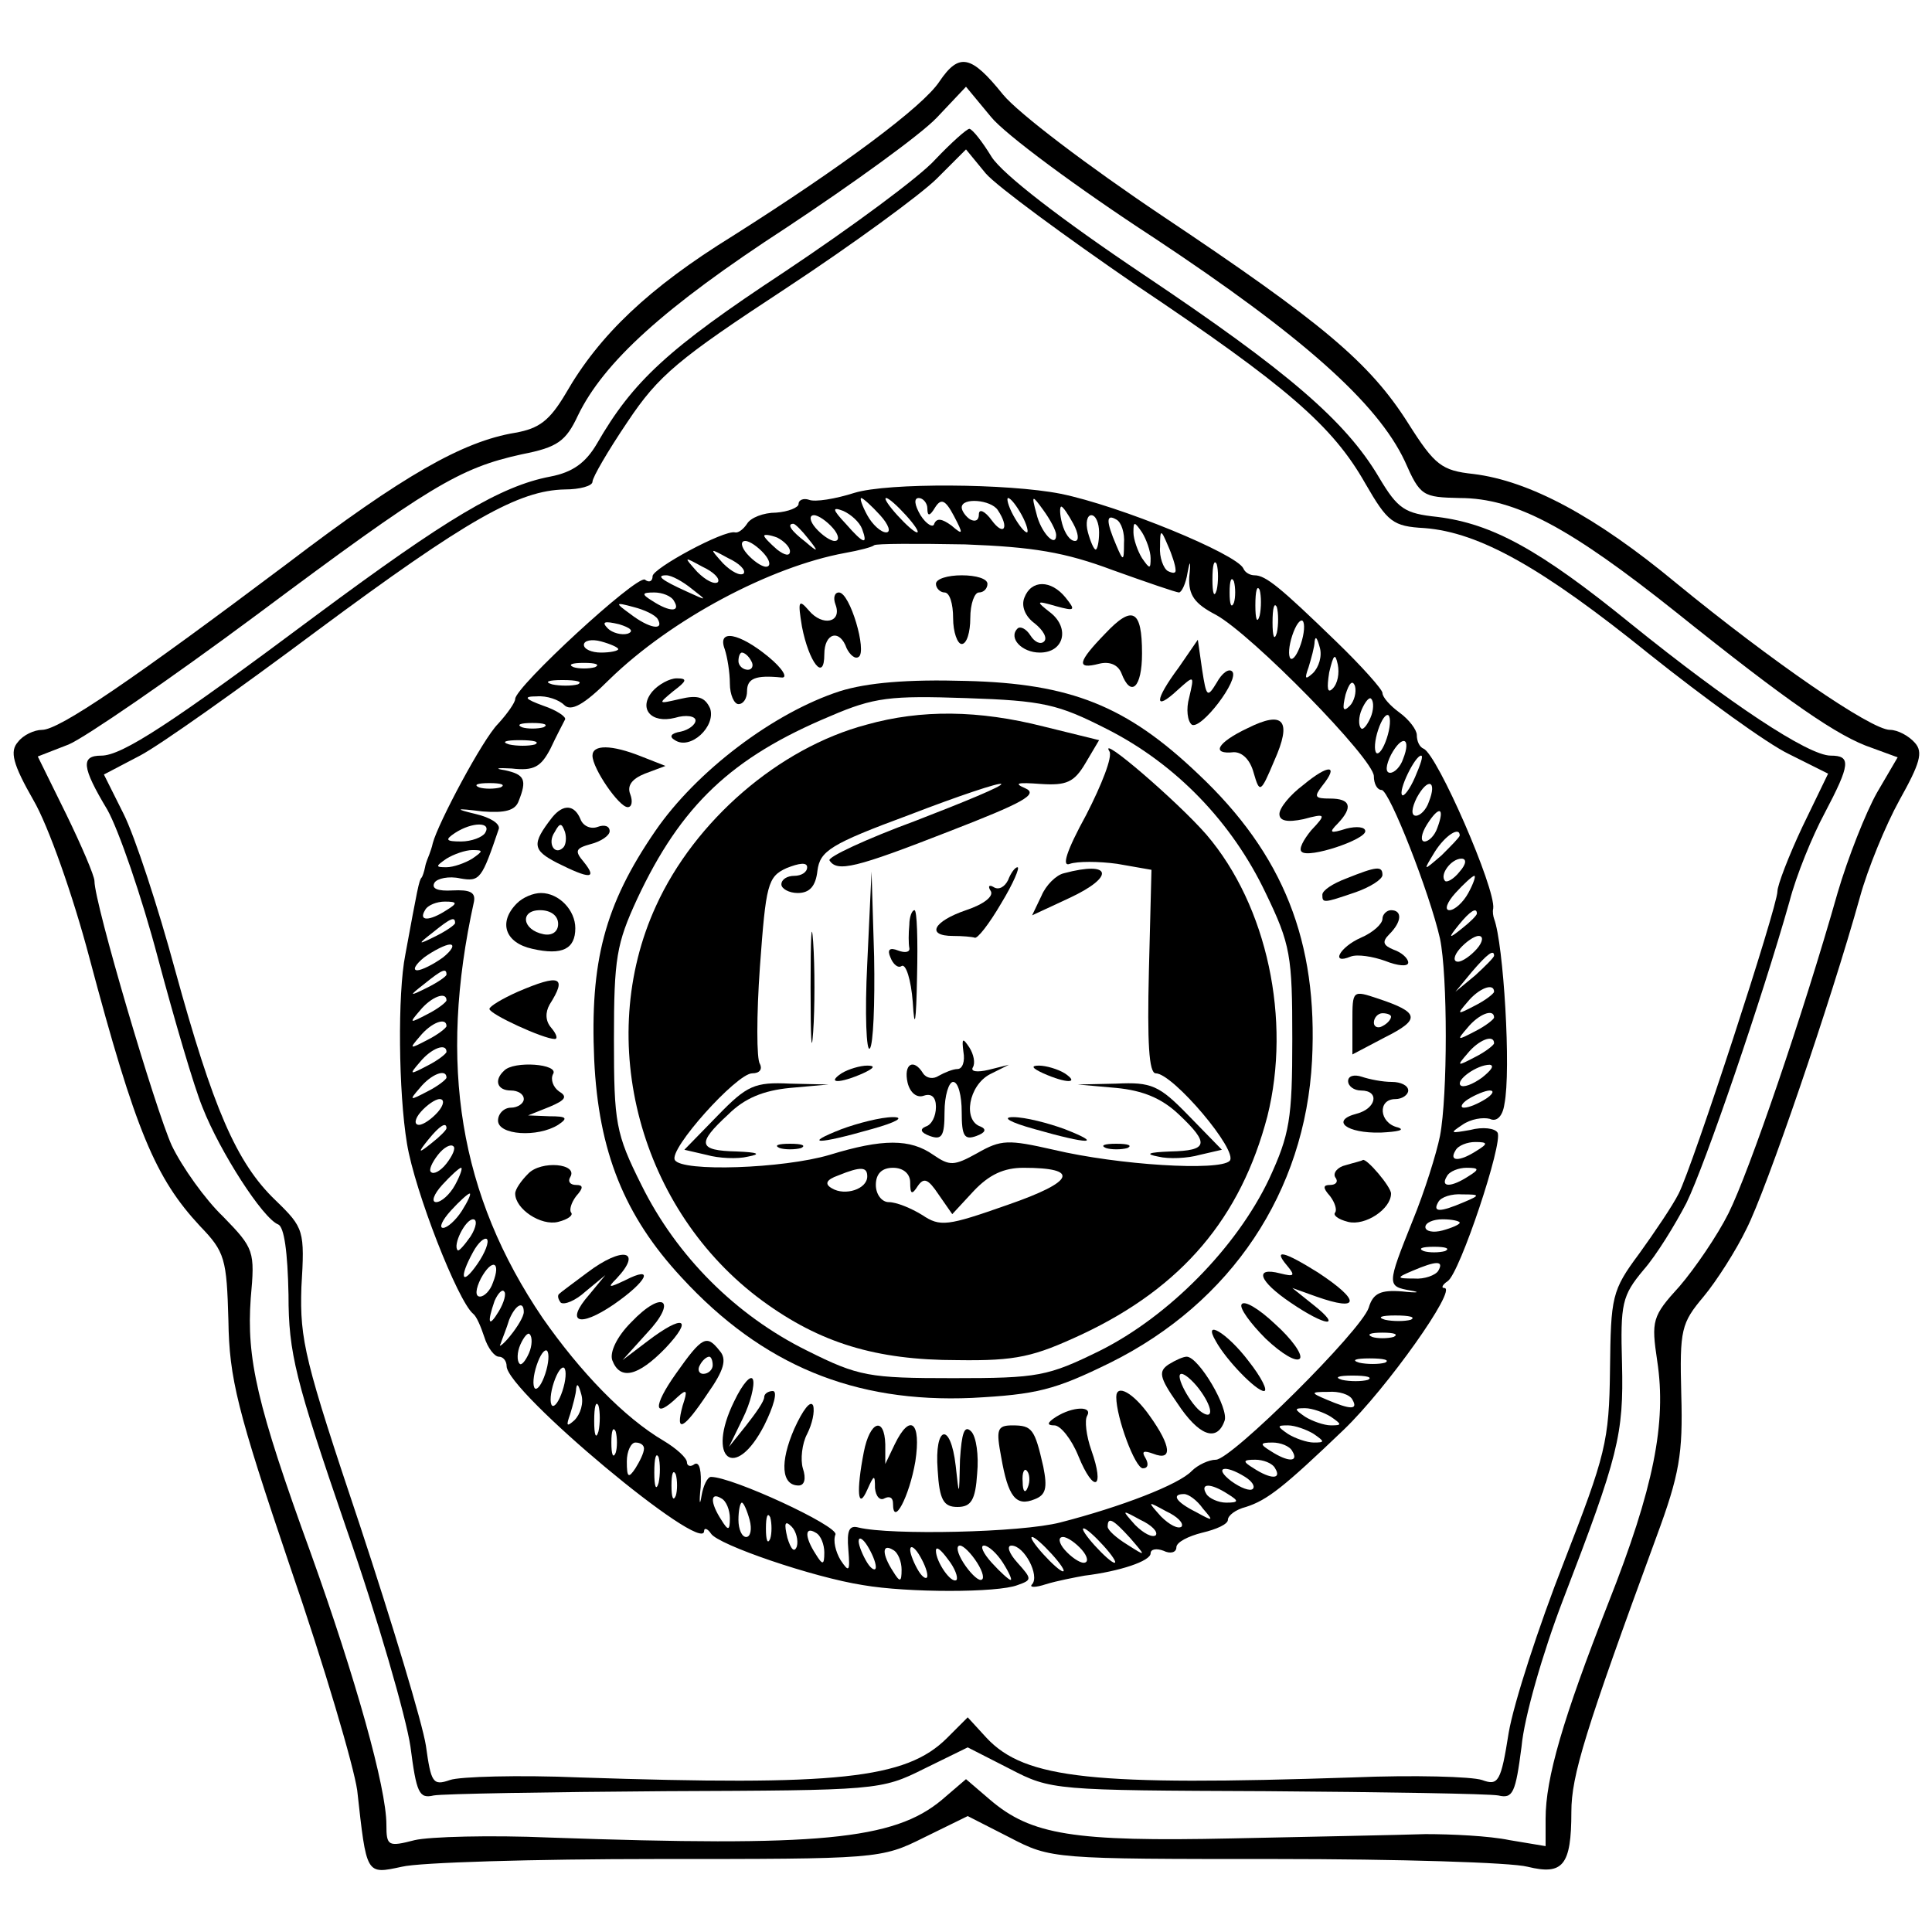 <?xml version="1.0" standalone="no"?>
<!DOCTYPE svg PUBLIC "-//W3C//DTD SVG 20010904//EN"
 "http://www.w3.org/TR/2001/REC-SVG-20010904/DTD/svg10.dtd">
<svg version="1.0" xmlns="http://www.w3.org/2000/svg"
 width="225pt" height="225pt" viewBox="0 0 225 225"
 preserveAspectRatio="xMidYMid meet">

<g transform="translate(0,225) scale(0.1,-0.1)"
fill="#000000" stroke="none">
<path d="M1094 2155 c-19 -29 -113 -99 -241 -180 -97 -60 -155 -115 -194 -183
-19 -32 -31 -41 -59 -46 -61 -10 -131 -50 -265 -152 -181 -136 -266 -194 -286
-194 -9 0 -22 -6 -28 -14 -10 -11 -6 -26 18 -68 17 -29 46 -111 65 -183 54
-203 77 -257 129 -313 29 -30 31 -38 33 -110 1 -67 10 -104 72 -287 40 -116
74 -232 78 -260 11 -99 10 -98 52 -89 20 5 154 9 297 9 257 0 261 0 311 25
l51 25 49 -25 c48 -25 51 -25 309 -25 143 0 275 -4 294 -9 41 -10 51 1 51 64
0 42 16 94 99 320 27 73 31 97 29 166 -2 76 0 83 26 114 15 18 38 54 50 79 23
45 98 264 132 386 9 33 30 84 46 113 24 43 28 56 18 67 -7 8 -20 15 -29 15
-22 0 -138 80 -249 171 -94 78 -171 119 -236 127 -37 4 -45 10 -76 59 -45 71
-100 117 -287 242 -85 57 -167 119 -185 141 -37 46 -51 49 -74 15z m250 -182
c172 -114 260 -192 292 -260 18 -41 21 -42 64 -43 65 0 129 -35 252 -133 131
-105 189 -145 228 -158 l30 -11 -24 -41 c-13 -23 -34 -76 -46 -117 -40 -141
-103 -325 -127 -373 -13 -26 -39 -64 -57 -85 -32 -35 -33 -40 -26 -87 11 -72
-4 -148 -57 -282 -53 -135 -73 -204 -73 -251 l0 -32 -42 7 c-24 5 -68 7 -98 7
-30 -1 -131 -3 -225 -5 -185 -4 -234 4 -282 45 l-28 24 -28 -24 c-56 -47 -144
-55 -457 -44 -69 3 -140 1 -157 -3 -31 -8 -33 -7 -33 18 0 43 -36 171 -88 316
-63 173 -75 227 -70 297 5 55 4 58 -32 95 -21 20 -48 58 -60 83 -19 42 -90
282 -90 308 0 6 -15 41 -33 78 l-33 67 36 14 c19 8 118 76 219 151 201 150
236 171 309 187 41 8 51 15 65 45 30 62 100 126 243 219 77 51 156 108 175
128 l34 36 29 -35 c16 -20 101 -83 190 -141z"/>
<path d="M1089 2064 c-18 -20 -98 -79 -176 -131 -135 -89 -176 -127 -218 -200
-13 -22 -28 -33 -54 -38 -58 -11 -121 -49 -272 -161 -170 -127 -227 -164 -251
-164 -24 0 -23 -13 7 -63 13 -23 40 -101 59 -173 19 -71 42 -150 52 -174 20
-51 70 -129 88 -136 7 -3 11 -32 12 -82 0 -68 8 -99 67 -271 37 -106 70 -221
75 -255 7 -54 10 -61 27 -57 11 2 133 4 270 5 246 1 251 1 301 26 l51 25 49
-25 c48 -25 52 -25 299 -26 137 -1 259 -3 270 -5 17 -4 20 3 27 57 3 34 25
110 48 170 65 169 71 193 69 276 -2 70 0 79 25 109 15 17 37 53 50 78 22 45
88 238 120 351 8 31 27 77 41 103 30 57 31 67 7 67 -26 0 -118 61 -232 153
-107 87 -162 117 -226 125 -38 4 -46 9 -68 46 -39 66 -107 124 -274 236 -97
65 -164 117 -177 137 -11 18 -22 32 -26 33 -3 0 -21 -16 -40 -36z m234 -146
c176 -118 229 -164 267 -231 26 -45 32 -50 69 -52 64 -5 137 -46 262 -147 64
-51 137 -104 162 -116 l46 -23 -30 -62 c-16 -34 -29 -68 -29 -75 0 -18 -99
-321 -115 -352 -7 -14 -28 -45 -46 -70 -32 -43 -33 -50 -34 -135 -1 -84 -5
-99 -54 -225 -29 -74 -58 -163 -64 -198 -9 -57 -12 -62 -31 -55 -12 4 -79 6
-151 3 -301 -10 -381 -2 -426 46 l-22 24 -24 -24 c-48 -48 -128 -56 -428 -46
-71 3 -140 1 -151 -3 -20 -7 -22 -3 -28 40 -4 26 -39 142 -77 257 -64 191 -70
215 -68 277 4 66 3 69 -30 101 -46 44 -73 108 -117 268 -20 74 -47 156 -60
182 l-23 46 42 22 c23 12 116 78 207 146 174 129 234 163 288 164 17 0 32 4
32 9 0 5 18 36 41 70 36 54 59 73 184 155 79 52 158 110 176 128 l34 34 23
-28 c13 -15 92 -73 175 -130z"/>
<path d="M995 1676 c-22 -7 -46 -11 -53 -8 -6 2 -12 0 -12 -5 0 -4 -12 -9 -26
-10 -15 0 -30 -6 -34 -13 -4 -6 -10 -11 -14 -10 -13 3 -96 -42 -96 -51 0 -6
-4 -8 -9 -4 -10 5 -151 -125 -151 -139 0 -4 -9 -17 -20 -29 -18 -18 -70 -116
-76 -139 -1 -5 -3 -10 -4 -13 -1 -3 -4 -9 -5 -15 -1 -5 -3 -11 -4 -12 -3 -3
-5 -14 -19 -90 -9 -45 -8 -160 2 -220 9 -55 59 -183 77 -198 4 -3 9 -15 13
-27 4 -13 12 -23 17 -23 5 0 9 -5 9 -11 0 -29 230 -221 230 -192 0 4 4 3 8 -3
8 -13 119 -51 177 -60 52 -9 157 -9 180 0 17 6 17 7 0 26 -10 11 -13 20 -7 20
15 0 33 -35 24 -45 -4 -4 4 -4 16 0 13 4 34 8 45 10 41 5 77 17 77 26 0 5 7 6
15 3 8 -4 15 -2 15 4 0 6 14 13 30 17 17 4 30 10 30 15 0 5 9 12 21 15 25 8
44 23 114 90 50 48 133 165 117 165 -4 0 -2 4 4 8 14 9 65 162 58 173 -3 5
-17 7 -32 3 -23 -4 -24 -4 -9 6 10 7 24 9 32 7 8 -4 15 3 17 17 8 39 -1 187
-12 216 -1 3 -2 8 -1 12 3 23 -65 179 -81 186 -5 2 -8 9 -8 16 0 6 -9 18 -20
26 -11 8 -20 18 -20 23 0 4 -24 31 -54 60 -65 63 -82 77 -95 77 -5 0 -11 3
-13 8 -8 17 -144 73 -213 87 -61 12 -201 13 -240 1z m30 -26 c10 -11 13 -20 7
-20 -6 0 -16 9 -22 20 -6 11 -9 20 -7 20 2 0 12 -9 22 -20z m30 0 c10 -11 16
-20 13 -20 -3 0 -13 9 -23 20 -10 11 -16 20 -13 20 3 0 13 -9 23 -20z m25 8
c0 -10 3 -9 9 1 7 11 12 9 22 -10 11 -21 11 -23 -3 -11 -11 8 -17 9 -20 2 -1
-5 -9 -1 -16 10 -7 12 -8 20 -2 20 5 0 10 -6 10 -12z m82 -2 c14 -21 7 -31 -7
-12 -8 11 -15 14 -15 7 0 -7 -4 -9 -10 -6 -5 3 -10 10 -10 14 0 12 34 9 42 -3z
m28 -6 c6 -11 8 -20 6 -20 -3 0 -10 9 -16 20 -6 11 -8 20 -6 20 3 0 10 -9 16
-20z m40 -23 c0 -16 -18 3 -23 25 -6 22 -5 22 8 4 8 -11 15 -24 15 -29z m-226
7 c7 -19 2 -18 -19 6 -16 17 -16 20 -3 15 9 -4 19 -13 22 -21z m246 6 c6 -11
7 -20 2 -20 -6 0 -12 9 -15 20 -3 11 -3 20 -1 20 2 0 8 -9 14 -20z m-280 -5
c7 -8 8 -15 2 -15 -5 0 -15 7 -22 15 -7 8 -8 15 -2 15 5 0 15 -7 22 -15z m310
-5 c0 -11 -2 -20 -4 -20 -2 0 -6 9 -9 20 -3 11 -1 20 4 20 5 0 9 -9 9 -20z
m29 -13 c0 -21 -1 -21 -9 -2 -12 28 -12 37 0 30 6 -3 10 -16 9 -28z m-368 6
c13 -16 12 -17 -3 -4 -17 13 -22 21 -14 21 2 0 10 -8 17 -17z m399 -23 c0 -13
-1 -13 -10 0 -5 8 -10 22 -10 30 0 13 1 13 10 0 5 -8 10 -22 10 -30z m-420 8
c0 -6 -6 -5 -15 2 -8 7 -15 14 -15 16 0 2 7 1 15 -2 8 -4 15 -11 15 -16z m449
-21 c1 -5 -3 -5 -9 -2 -5 3 -10 16 -9 28 0 21 1 21 9 2 5 -11 9 -24 9 -28z
m-479 18 c7 -8 8 -15 2 -15 -5 0 -15 7 -22 15 -7 8 -8 15 -2 15 5 0 15 -7 22
-15z m406 -19 c39 -14 74 -26 77 -26 3 0 8 10 10 23 3 16 4 14 2 -5 -1 -21 6
-31 31 -44 42 -23 184 -168 184 -188 0 -9 4 -16 9 -16 9 0 56 -120 68 -173 9
-43 9 -183 0 -230 -4 -20 -18 -65 -32 -99 -30 -75 -30 -76 -2 -81 12 -2 8 -3
-10 -1 -25 2 -34 -2 -39 -19 -9 -27 -160 -177 -178 -177 -8 0 -21 -6 -28 -13
-15 -16 -83 -42 -153 -60 -46 -12 -198 -15 -235 -6 -11 3 -14 -3 -12 -26 2
-25 1 -27 -9 -12 -6 10 -9 23 -6 30 3 10 -120 67 -145 67 -4 0 -9 -10 -11 -22
-2 -13 -3 -8 -1 10 1 18 -1 30 -7 27 -5 -4 -9 -2 -9 2 0 5 -12 16 -27 25 -46
27 -97 80 -141 143 -97 143 -122 295 -80 485 2 11 -5 14 -25 13 -17 -1 -25 2
-21 9 3 5 17 8 30 5 23 -4 25 -1 45 58 1 6 -10 13 -27 17 -25 6 -24 7 8 3 26
-2 38 1 42 12 10 25 7 31 -16 36 -13 2 -9 3 8 2 26 -3 34 2 45 23 7 15 15 30
17 34 2 3 -10 11 -25 16 -22 8 -24 11 -8 11 12 1 26 -4 32 -10 8 -8 23 0 53
30 72 70 187 131 274 147 17 3 32 7 34 9 2 2 50 2 106 1 79 -3 116 -9 172 -30z
m-430 -4 c-4 -3 -14 2 -24 12 -16 18 -16 18 6 6 13 -6 21 -14 18 -18z m-30
-10 c-4 -3 -14 2 -24 12 -16 18 -16 18 6 6 13 -6 21 -14 18 -18z m581 -9 c-3
-10 -5 -4 -5 12 0 17 2 24 5 18 2 -7 2 -21 0 -30z m-611 1 c18 -14 18 -14 -6
-3 -31 14 -36 19 -24 19 6 0 19 -7 30 -16z m631 -16 c-3 -7 -5 -2 -5 12 0 14
2 19 5 13 2 -7 2 -19 0 -25z m30 -15 c-3 -10 -5 -4 -5 12 0 17 2 24 5 18 2 -7
2 -21 0 -30z m-682 17 c8 -13 -5 -13 -25 0 -13 8 -13 10 2 10 9 0 20 -4 23
-10z m-19 -21 c8 -14 -10 -11 -32 6 -18 13 -18 14 4 8 12 -3 25 -9 28 -14z
m721 -16 c-3 -10 -5 -4 -5 12 0 17 2 24 5 18 2 -7 2 -21 0 -30z m-756 -1 c-7
-2 -18 1 -23 6 -8 8 -4 9 13 5 13 -4 18 -8 10 -11z m784 -12 c-4 -12 -9 -19
-12 -17 -3 3 -2 15 2 27 4 12 9 19 12 17 3 -3 2 -15 -2 -27z m-795 -6 c0 -2
-9 -4 -20 -4 -11 0 -20 4 -20 9 0 5 9 7 20 4 11 -3 20 -7 20 -9z m809 -28 c-9
-8 -10 -7 -5 7 3 10 7 24 7 30 1 7 3 4 6 -7 3 -10 -1 -23 -8 -30z m23 -18 c-6
-6 -7 0 -4 19 5 21 7 23 10 9 2 -10 0 -22 -6 -28z m-859 25 c-7 -2 -19 -2 -25
0 -7 3 -2 5 12 5 14 0 19 -2 13 -5z m-20 -20 c-7 -2 -21 -2 -30 0 -10 3 -4 5
12 5 17 0 24 -2 18 -5z m899 -25 c-8 -8 -9 -4 -5 13 4 13 8 18 11 10 2 -7 -1
-18 -6 -23z m24 -14 c-4 -9 -9 -15 -11 -12 -3 3 -3 13 1 22 4 9 9 15 11 12 3
-3 3 -13 -1 -22z m19 -24 c-4 -12 -9 -19 -12 -17 -3 3 -2 15 2 27 4 12 9 19
12 17 3 -3 2 -15 -2 -27z m-982 13 c-7 -2 -19 -2 -25 0 -7 3 -2 5 12 5 14 0
19 -2 13 -5z m-10 -20 c-7 -2 -21 -2 -30 0 -10 3 -4 5 12 5 17 0 24 -2 18 -5z
m1011 -17 c-3 -9 -10 -16 -15 -16 -6 0 -5 9 1 21 13 24 24 20 14 -5z m14 -21
c-6 -14 -13 -23 -15 -21 -5 5 15 46 22 46 3 0 -1 -11 -7 -25z m-1065 -12 c-7
-2 -19 -2 -25 0 -7 3 -2 5 12 5 14 0 19 -2 13 -5z m1081 -17 c-3 -9 -10 -16
-15 -16 -6 0 -5 9 1 21 13 24 24 20 14 -5z m10 -30 c-3 -9 -10 -16 -15 -16 -5
0 -4 9 3 20 14 22 21 20 12 -4z m-1109 -6 c-3 -5 -16 -10 -28 -10 -18 0 -19 2
-7 10 20 13 43 13 35 0z m1135 -3 c0 -2 -10 -12 -21 -23 -22 -19 -22 -19 -8 4
12 19 29 30 29 19z m-1150 -27 c-8 -5 -22 -10 -30 -10 -13 0 -13 1 0 10 8 5
22 10 30 10 13 0 13 -1 0 -10z m1150 -15 c-7 -9 -15 -13 -17 -11 -7 7 7 26 19
26 6 0 6 -6 -2 -15z m10 -25 c-6 -11 -16 -20 -22 -20 -6 0 -3 9 7 20 10 11 20
20 22 20 2 0 -1 -9 -7 -20z m-1190 -20 c-20 -13 -33 -13 -25 0 3 6 14 10 23
10 15 0 15 -2 2 -10z m1200 -4 c0 -2 -8 -10 -17 -17 -16 -13 -17 -12 -4 4 13
16 21 21 21 13z m-1190 -11 c0 -2 -10 -9 -22 -15 -22 -11 -22 -10 -4 4 21 17
26 19 26 11z m1190 -30 c-7 -8 -17 -15 -22 -15 -6 0 -5 7 2 15 7 8 17 15 22
15 6 0 5 -7 -2 -15z m-1204 -10 c-11 -8 -25 -15 -30 -15 -6 0 -2 7 8 15 11 8
25 15 30 15 6 0 2 -7 -8 -15z m1224 2 c0 -2 -10 -12 -22 -23 l-23 -19 19 23
c18 21 26 27 26 19z m-1220 -22 c0 -2 -10 -9 -22 -15 -22 -11 -22 -10 -4 4 21
17 26 19 26 11z m1220 -20 c0 -2 -10 -10 -22 -16 -21 -11 -22 -11 -9 4 13 16
31 23 31 12z m-1220 -10 c0 -2 -10 -10 -22 -16 -21 -11 -22 -11 -9 4 13 16 31
23 31 12z m1220 -20 c0 -2 -10 -10 -22 -16 -21 -11 -22 -11 -9 4 13 16 31 23
31 12z m-1220 -10 c0 -2 -10 -10 -22 -16 -21 -11 -22 -11 -9 4 13 16 31 23 31
12z m1220 -20 c0 -2 -10 -10 -22 -16 -21 -11 -22 -11 -9 4 13 16 31 23 31 12z
m-1220 -10 c0 -2 -10 -10 -22 -16 -21 -11 -22 -11 -9 4 13 16 31 23 31 12z
m1206 -30 c-11 -8 -22 -12 -25 -9 -6 6 19 24 34 24 6 -1 1 -7 -9 -15z m-1206
0 c0 -2 -10 -10 -22 -16 -21 -11 -22 -11 -9 4 13 16 31 23 31 12z m1210 -25
c-8 -5 -19 -10 -25 -10 -5 0 -3 5 5 10 8 5 20 10 25 10 6 0 3 -5 -5 -10z
m-1220 -15 c-7 -8 -17 -15 -22 -15 -6 0 -5 7 2 15 7 8 17 15 22 15 6 0 5 -7
-2 -15z m10 -19 c0 -2 -8 -10 -17 -17 -16 -13 -17 -12 -4 4 13 16 21 21 21 13z
m0 -41 c-7 -9 -15 -13 -18 -10 -3 2 1 11 8 20 7 9 15 13 18 10 3 -2 -1 -11 -8
-20z m1200 15 c-20 -13 -33 -13 -25 0 3 6 14 10 23 10 15 0 15 -2 2 -10z
m-1190 -40 c-6 -11 -16 -20 -22 -20 -6 0 -3 9 7 20 10 11 20 20 22 20 2 0 -1
-9 -7 -20z m1180 10 c-20 -13 -33 -13 -25 0 3 6 14 10 23 10 15 0 15 -2 2 -10z
m-1172 -40 c-7 -11 -17 -20 -22 -20 -5 0 -1 9 9 20 10 11 20 20 22 20 2 0 -2
-9 -9 -20z m1167 10 c-28 -12 -37 -12 -30 0 3 6 16 10 28 9 21 0 21 -1 2 -9z
m-1157 -40 c-7 -10 -14 -18 -15 -16 -6 6 9 36 18 36 5 0 4 -9 -3 -20z m1152
16 c0 -2 -9 -6 -20 -9 -11 -3 -20 -1 -20 4 0 5 9 9 20 9 11 0 20 -2 20 -4z
m-1144 -48 c-18 -26 -22 -17 -5 14 6 11 13 17 16 15 3 -3 -2 -16 -11 -29z
m1127 15 c-7 -2 -19 -2 -25 0 -7 3 -2 5 12 5 14 0 19 -2 13 -5z m-1109 -37
c-3 -9 -10 -16 -15 -16 -6 0 -5 9 1 21 13 24 24 20 14 -5z m1101 14 c-3 -5
-16 -10 -28 -9 -21 0 -21 1 -2 9 28 12 37 12 30 0z m-1094 -47 c-12 -20 -14
-14 -5 12 4 9 9 14 11 11 3 -2 0 -13 -6 -23z m29 -1 c0 -5 -7 -17 -16 -28 -8
-10 -14 -14 -11 -9 2 6 7 18 10 28 7 17 17 23 17 9z m1033 -9 c-7 -2 -21 -2
-30 0 -10 3 -4 5 12 5 17 0 24 -2 18 -5z m-1027 -39 c-4 -9 -9 -15 -11 -12 -3
3 -3 13 1 22 4 9 9 15 11 12 3 -3 3 -13 -1 -22z m1007 19 c-7 -2 -19 -2 -25 0
-7 3 -2 5 12 5 14 0 19 -2 13 -5z m-988 -43 c-4 -12 -9 -19 -12 -17 -3 3 -2
15 2 27 4 12 9 19 12 17 3 -3 2 -15 -2 -27z m978 13 c-7 -2 -21 -2 -30 0 -10
3 -4 5 12 5 17 0 24 -2 18 -5z m-958 -33 c-4 -12 -9 -19 -12 -17 -3 3 -2 15 2
27 4 12 9 19 12 17 3 -3 2 -15 -2 -27z m938 13 c-7 -2 -21 -2 -30 0 -10 3 -4
5 12 5 17 0 24 -2 18 -5z m-924 -47 c-9 -8 -10 -7 -5 7 3 10 7 24 7 30 1 7 3
4 6 -7 3 -10 -1 -23 -8 -30z m906 24 c7 -12 -2 -12 -30 0 -19 8 -19 9 2 9 12
1 25 -3 28 -9z m-878 -37 c-3 -10 -5 -4 -5 12 0 17 2 24 5 18 2 -7 2 -21 0
-30z m853 17 c13 -9 13 -10 0 -10 -8 0 -22 5 -30 10 -13 9 -13 10 0 10 8 0 22
-5 30 -10z m-833 -42 c-3 -7 -5 -2 -5 12 0 14 2 19 5 13 2 -7 2 -19 0 -25z
m813 22 c13 -9 13 -10 0 -10 -8 0 -22 5 -30 10 -13 9 -13 10 0 10 8 0 22 -5
30 -10z m-780 -17 c0 -5 -5 -15 -10 -23 -8 -12 -10 -11 -10 8 0 12 5 22 10 22
6 0 10 -3 10 -7z m755 -3 c8 -13 -5 -13 -25 0 -13 8 -13 10 2 10 9 0 20 -4 23
-10z m-738 -37 c-3 -10 -5 -4 -5 12 0 17 2 24 5 18 2 -7 2 -21 0 -30z m718 17
c8 -13 -5 -13 -25 0 -13 8 -13 10 2 10 9 0 20 -4 23 -10z m-698 -32 c-3 -7 -5
-2 -5 12 0 14 2 19 5 13 2 -7 2 -19 0 -25z m663 22 c8 -5 12 -11 9 -14 -3 -3
-14 1 -25 9 -21 16 -8 20 16 5z m-20 -20 c13 -8 13 -10 -2 -10 -9 0 -20 5 -23
10 -8 13 5 13 25 0z m-580 -28 c0 -15 -2 -15 -10 -2 -13 20 -13 33 0 25 6 -3
10 -14 10 -23z m551 11 c13 -15 12 -15 -8 -4 -24 12 -29 21 -14 21 5 0 15 -7
22 -17z m-528 -13 c3 -11 1 -20 -4 -20 -5 0 -9 9 -9 20 0 11 2 20 4 20 2 0 6
-9 9 -20z m503 -8 c-4 -3 -14 2 -24 12 -16 18 -16 18 6 6 13 -6 21 -14 18 -18z
m-479 -14 c-3 -7 -5 -2 -5 12 0 14 2 19 5 13 2 -7 2 -19 0 -25z m449 4 c-4 -3
-14 2 -24 12 -16 18 -16 18 6 6 13 -6 21 -14 18 -18z m-418 -13 c-3 -8 -7 -3
-11 10 -4 17 -3 21 5 13 5 -5 8 -16 6 -23z m388 10 c19 -22 19 -22 -3 -8 -13
8 -23 17 -23 21 0 12 6 9 26 -13z m-356 -17 c0 -15 -2 -15 -10 -2 -13 20 -13
33 0 25 6 -3 10 -14 10 -23z m325 8 c10 -11 16 -20 13 -20 -3 0 -13 9 -23 20
-10 11 -16 20 -13 20 3 0 13 -9 23 -20z m-265 -25 c0 -5 -5 -3 -10 5 -5 8 -10
20 -10 25 0 6 5 3 10 -5 5 -8 10 -19 10 -25z m205 15 c10 -11 16 -20 13 -20
-3 0 -13 9 -23 20 -10 11 -16 20 -13 20 3 0 13 -9 23 -20z m35 5 c7 -8 8 -15
2 -15 -5 0 -15 7 -22 15 -7 8 -8 15 -2 15 5 0 15 -7 22 -15z m-210 -23 c0 -15
-2 -15 -10 -2 -13 20 -13 33 0 25 6 -3 10 -14 10 -23z m30 -7 c0 -5 -5 -3 -10
5 -5 8 -10 20 -10 25 0 6 5 3 10 -5 5 -8 10 -19 10 -25z m34 -5 c-6 -5 -24 21
-24 34 0 6 6 1 14 -10 8 -10 12 -21 10 -24z m24 20 c7 -11 9 -20 4 -20 -4 0
-13 9 -20 20 -7 11 -9 20 -4 20 4 0 13 -9 20 -20z m30 0 c7 -11 11 -20 9 -20
-2 0 -12 9 -22 20 -10 11 -14 20 -9 20 5 0 15 -9 22 -20z"/>
<path d="M1090 1570 c0 -5 5 -10 10 -10 6 0 10 -13 10 -30 0 -16 5 -30 10 -30
6 0 10 14 10 30 0 17 5 30 10 30 6 0 10 5 10 10 0 6 -13 10 -30 10 -16 0 -30
-4 -30 -10z"/>
<path d="M1193 1554 c-4 -10 1 -22 12 -30 10 -8 15 -17 11 -21 -4 -4 -11 -1
-16 7 -5 8 -12 11 -15 8 -11 -11 5 -28 26 -28 28 0 35 28 13 46 -18 14 -18 15
6 8 22 -6 23 -5 11 10 -17 21 -40 21 -48 0z"/>
<path d="M973 1546 c8 -21 -15 -26 -31 -7 -12 14 -13 11 -8 -19 8 -41 26 -65
26 -32 0 25 18 30 26 7 4 -8 10 -13 14 -10 10 6 -10 75 -23 75 -5 0 -7 -6 -4
-14z"/>
<path d="M1287 1512 c-32 -33 -34 -42 -7 -35 12 3 22 -1 26 -11 11 -29 24 -17
24 23 0 51 -11 57 -43 23z"/>
<path d="M844 1494 c3 -9 6 -27 6 -40 0 -13 5 -24 10 -24 6 0 10 7 10 15 0 15
10 19 40 16 8 -1 2 10 -15 24 -34 28 -60 33 -51 9z m31 -14 c3 -5 1 -10 -4
-10 -6 0 -11 5 -11 10 0 6 2 10 4 10 3 0 8 -4 11 -10z"/>
<path d="M1373 1473 c-29 -39 -29 -52 -2 -27 20 18 20 18 14 -8 -4 -14 -2 -28
3 -32 11 -6 56 53 47 62 -4 4 -12 -2 -18 -13 -11 -18 -12 -17 -17 15 l-5 35
-22 -32z"/>
<path d="M760 1445 c-17 -20 -2 -38 26 -31 13 4 24 2 24 -3 0 -5 -8 -11 -17
-13 -12 -2 -14 -6 -7 -10 18 -12 48 16 41 37 -6 13 -14 16 -35 11 -26 -6 -26
-6 -8 9 16 12 17 15 4 15 -8 0 -21 -7 -28 -15z"/>
<path d="M978 1445 c-77 -25 -167 -93 -215 -163 -59 -86 -76 -152 -71 -266 5
-107 35 -182 102 -254 94 -102 201 -146 338 -140 75 4 96 9 161 41 141 70 227
199 235 352 7 138 -33 240 -133 334 -83 79 -148 105 -270 108 -68 2 -115 -2
-147 -12z m311 -44 c81 -41 146 -109 185 -191 29 -60 31 -73 31 -170 0 -93 -3
-111 -27 -163 -38 -80 -117 -160 -197 -200 -61 -30 -72 -32 -171 -32 -98 0
-110 2 -170 32 -83 41 -152 110 -193 193 -30 60 -32 72 -32 170 0 94 3 111 27
163 51 109 110 165 225 213 51 22 70 24 158 21 90 -3 107 -7 164 -36z"/>
<path d="M1009 1406 c-102 -27 -200 -112 -245 -211 -72 -157 -19 -355 124
-460 67 -49 132 -69 227 -69 69 -1 89 4 145 30 117 55 185 136 216 254 28 112
0 245 -71 328 -34 39 -126 118 -113 97 4 -6 -9 -39 -27 -74 -23 -42 -29 -61
-19 -57 9 3 33 3 55 0 l40 -7 -3 -118 c-2 -83 0 -119 8 -119 20 0 97 -91 86
-102 -12 -12 -129 -5 -205 13 -53 12 -61 12 -89 -4 -27 -15 -32 -15 -51 -2
-27 19 -59 19 -121 0 -54 -16 -172 -20 -180 -6 -8 12 72 101 90 101 9 0 12 5
9 11 -4 5 -4 57 0 113 7 96 9 105 31 115 15 6 24 7 24 1 0 -6 -7 -10 -15 -10
-8 0 -15 -4 -15 -10 0 -5 9 -10 19 -10 14 0 21 8 23 26 3 23 15 31 107 65 57
22 105 38 107 36 3 -2 -43 -21 -100 -43 -57 -21 -102 -42 -100 -46 9 -14 30
-9 140 34 85 33 104 43 88 50 -14 6 -9 7 18 5 30 -2 39 2 52 24 l16 27 -65 16
c-75 19 -142 20 -206 2z m1 -526 c0 -15 -26 -23 -41 -14 -9 5 -7 10 7 15 27
11 34 10 34 -1z m50 -7 c0 -14 2 -15 9 -4 7 10 12 8 24 -10 l16 -23 25 27 c18
19 35 27 58 27 66 0 60 -16 -18 -43 -71 -25 -79 -26 -100 -12 -13 8 -30 15
-39 15 -8 0 -15 9 -15 20 0 13 7 20 20 20 12 0 20 -7 20 -17z"/>
<path d="M1174 1225 c-4 -8 -11 -12 -17 -8 -5 3 -7 1 -3 -5 3 -6 -8 -15 -29
-22 -38 -13 -47 -30 -15 -30 11 0 22 -1 25 -2 3 -2 17 16 31 40 14 23 22 42
19 42 -3 0 -8 -7 -11 -15z"/>
<path d="M1239 1233 c-9 -2 -21 -14 -26 -26 l-11 -23 43 20 c54 25 50 44 -6
29z"/>
<path d="M1010 1128 c-3 -59 -1 -104 3 -99 4 4 6 52 5 107 l-3 99 -5 -107z"/>
<path d="M944 1100 c0 -58 1 -81 3 -52 2 28 2 76 0 105 -2 28 -3 5 -3 -53z"/>
<path d="M1059 1173 c-1 -10 -1 -22 0 -27 1 -5 -5 -6 -13 -3 -10 4 -13 1 -9
-8 3 -8 9 -13 13 -10 5 3 11 -16 13 -42 2 -34 4 -25 5 30 1 42 0 77 -3 77 -3
0 -6 -8 -6 -17z"/>
<path d="M1122 1025 c2 -11 -1 -20 -7 -20 -5 0 -15 -4 -22 -8 -6 -4 -14 -3
-18 3 -11 18 -23 11 -18 -11 3 -12 11 -18 19 -15 9 3 14 -2 14 -13 0 -11 -5
-21 -12 -23 -7 -3 -6 -7 5 -11 14 -5 17 0 17 28 0 19 5 35 10 35 6 0 10 -16
10 -35 0 -28 3 -33 17 -28 11 4 12 8 5 11 -21 7 -14 48 11 61 l22 11 -24 -6
c-13 -3 -21 -2 -18 3 3 5 1 15 -4 23 -8 12 -9 11 -7 -5z"/>
<path d="M980 1000 c-18 -12 -2 -12 25 0 13 6 15 9 5 9 -8 0 -22 -4 -30 -9z"/>
<path d="M1215 1000 c27 -12 43 -12 25 0 -8 5 -22 9 -30 9 -10 0 -8 -3 5 -9z"/>
<path d="M836 951 l-39 -40 26 -6 c14 -4 36 -5 48 -2 16 3 12 5 -13 6 -45 1
-47 9 -10 43 19 19 41 28 72 31 l45 4 -45 1 c-41 2 -50 -2 -84 -37z"/>
<path d="M1300 983 c31 -3 53 -12 73 -31 36 -34 34 -42 -10 -43 -26 -1 -30 -3
-14 -6 12 -3 34 -2 48 2 l26 6 -39 40 c-34 35 -43 39 -84 37 l-45 -1 45 -4z"/>
<path d="M980 935 c-46 -18 -28 -18 35 0 29 8 39 14 25 14 -14 0 -41 -7 -60
-14z"/>
<path d="M1205 935 c63 -18 81 -18 35 0 -19 7 -46 14 -60 14 -14 0 -4 -6 25
-14z"/>
<path d="M908 913 c6 -2 18 -2 25 0 6 3 1 5 -13 5 -14 0 -19 -2 -12 -5z"/>
<path d="M1288 913 c6 -2 18 -2 25 0 6 3 1 5 -13 5 -14 0 -19 -2 -12 -5z"/>
<path d="M1453 1402 c-36 -17 -43 -31 -16 -28 10 0 19 -9 23 -24 7 -24 8 -24
24 14 21 47 11 59 -31 38z"/>
<path d="M690 1370 c0 -15 31 -60 41 -60 5 0 6 7 3 15 -4 10 2 18 17 24 l24 9
-28 11 c-35 14 -57 14 -57 1z"/>
<path d="M1518 1336 c-16 -12 -28 -27 -28 -34 0 -8 9 -10 28 -6 26 7 27 6 9
-13 -9 -11 -15 -22 -11 -25 8 -8 74 14 74 24 0 5 -10 6 -22 3 -19 -6 -21 -5
-10 6 18 19 15 29 -9 29 -18 0 -19 2 -9 15 20 25 7 25 -22 1z"/>
<path d="M643 1298 c-24 -31 -23 -38 6 -53 38 -19 47 -19 31 1 -11 13 -10 16
8 21 12 3 22 10 22 15 0 6 -6 8 -14 5 -8 -3 -17 1 -20 9 -7 17 -20 18 -33 2z
m13 -35 c-10 -10 -19 5 -10 18 6 11 8 11 12 0 2 -7 1 -15 -2 -18z"/>
<path d="M1568 1227 c-16 -6 -28 -14 -28 -19 0 -10 1 -10 39 3 17 6 31 15 31
20 0 11 -7 10 -42 -4z"/>
<path d="M602 1198 c-22 -22 -14 -46 18 -53 35 -8 50 0 50 24 0 21 -19 41 -40
41 -9 0 -21 -5 -28 -12z m48 -24 c0 -9 -7 -14 -17 -12 -25 5 -28 28 -4 28 12
0 21 -6 21 -16z"/>
<path d="M1610 1180 c0 -6 -11 -16 -25 -22 -25 -11 -36 -32 -12 -22 8 3 26 0
40 -5 15 -6 27 -7 27 -2 0 5 -8 12 -17 15 -12 5 -14 9 -5 18 15 15 15 28 2 28
-5 0 -10 -5 -10 -10z"/>
<path d="M603 1095 c-18 -8 -33 -17 -33 -20 0 -6 63 -35 76 -35 4 0 2 6 -4 13
-7 8 -7 18 -2 27 21 33 12 36 -37 15z"/>
<path d="M1575 1060 l0 -38 38 20 c42 21 40 29 -8 45 -30 10 -30 10 -30 -27z
m45 6 c0 -3 -4 -8 -10 -11 -5 -3 -10 -1 -10 4 0 6 5 11 10 11 6 0 10 -2 10 -4z"/>
<path d="M587 1003 c-12 -11 -8 -23 8 -23 8 0 15 -4 15 -10 0 -5 -7 -10 -15
-10 -8 0 -15 -7 -15 -15 0 -17 46 -20 70 -5 12 8 10 10 -10 10 l-25 1 25 10
c19 8 21 12 11 18 -7 5 -10 14 -7 20 8 12 -46 16 -57 4z"/>
<path d="M1570 991 c0 -6 7 -11 15 -11 22 0 18 -21 -5 -27 -31 -8 -12 -23 28
-22 20 1 29 3 20 6 -22 5 -24 33 -3 33 8 0 15 5 15 10 0 6 -9 10 -19 10 -11 0
-26 3 -35 6 -9 3 -16 1 -16 -5z"/>
<path d="M615 883 c-8 -8 -15 -18 -15 -23 0 -18 30 -38 50 -33 12 3 18 8 15
11 -2 3 0 11 6 19 9 10 8 13 0 13 -7 0 -10 4 -7 9 10 16 -34 20 -49 4z"/>
<path d="M1567 893 c-9 -2 -15 -9 -12 -14 4 -5 1 -9 -6 -9 -8 0 -9 -3 0 -13 6
-8 8 -16 6 -19 -3 -3 3 -8 15 -11 20 -5 50 15 50 33 0 8 -29 42 -33 39 -1 -1
-10 -3 -20 -6z"/>
<path d="M684 768 c-16 -12 -31 -23 -33 -25 -2 -2 -1 -6 2 -10 4 -3 17 2 29
13 l23 19 -19 -23 c-28 -32 -12 -39 29 -11 39 27 48 46 13 28 -19 -9 -21 -9
-10 2 31 33 7 38 -34 7z"/>
<path d="M1499 776 c10 -12 8 -13 -8 -9 -31 8 -25 -9 12 -34 41 -28 61 -30 27
-3 l-25 20 28 -10 c51 -18 52 -5 2 28 -40 25 -53 28 -36 8z"/>
<path d="M735 710 c-17 -17 -25 -35 -22 -44 9 -24 30 -19 62 14 33 35 21 40
-21 8 l-29 -22 28 31 c37 39 19 52 -18 13z"/>
<path d="M1446 731 c-3 -4 10 -22 28 -40 19 -18 36 -28 40 -23 3 5 -10 23 -29
40 -19 18 -36 28 -39 23z"/>
<path d="M1416 688 c12 -22 47 -58 56 -58 5 0 -3 16 -18 35 -25 33 -54 50 -38
23z"/>
<path d="M787 650 c-27 -38 -26 -54 2 -27 11 10 12 8 6 -10 -9 -33 1 -28 29
14 19 27 23 40 14 50 -15 19 -20 17 -51 -27z m43 10 c0 -5 -5 -10 -11 -10 -5
0 -7 5 -4 10 3 6 8 10 11 10 2 0 4 -4 4 -10z"/>
<path d="M1361 661 c-12 -8 -11 -15 10 -45 25 -38 46 -46 55 -21 6 14 -30 75
-44 75 -4 0 -13 -4 -21 -9z m35 -28 c16 -21 18 -37 4 -28 -13 8 -33 45 -24 45
4 0 13 -8 20 -17z"/>
<path d="M855 618 c-33 -67 1 -94 35 -28 11 22 16 40 10 40 -5 0 -10 -3 -10
-7 0 -5 -10 -19 -21 -33 l-20 -25 16 33 c9 18 14 39 12 45 -2 7 -12 -4 -22
-25z"/>
<path d="M1300 623 c0 -24 22 -83 31 -83 6 0 7 5 3 12 -5 8 -2 9 9 5 23 -9 21
9 -4 44 -19 27 -39 38 -39 22z"/>
<path d="M925 586 c-17 -39 -15 -66 5 -66 7 0 9 8 5 20 -3 10 -1 29 5 40 6 12
9 26 7 33 -3 7 -12 -5 -22 -27z"/>
<path d="M1230 600 c-11 -7 -11 -10 -2 -10 7 0 20 -16 28 -36 18 -44 31 -38
15 7 -6 17 -8 35 -5 40 7 12 -17 11 -36 -1z"/>
<path d="M1006 559 c-9 -46 -7 -69 4 -44 8 18 9 18 9 2 1 -10 6 -15 11 -12 6
3 10 1 10 -6 0 -28 19 8 26 49 7 46 -6 57 -24 20 l-11 -23 0 23 c-1 33 -18 27
-25 -9z"/>
<path d="M1118 550 c-1 -44 -1 -44 -5 -7 -6 52 -25 47 -21 -5 2 -35 7 -43 23
-43 16 0 21 8 23 39 2 21 -1 43 -7 49 -8 8 -11 -2 -13 -33z"/>
<path d="M1166 553 c8 -46 17 -58 39 -49 13 5 15 13 10 38 -10 44 -13 48 -36
48 -18 0 -19 -5 -13 -37z m31 -35 c-3 -8 -6 -5 -6 6 -1 11 2 17 5 13 3 -3 4
-12 1 -19z"/>
</g>
</svg>
